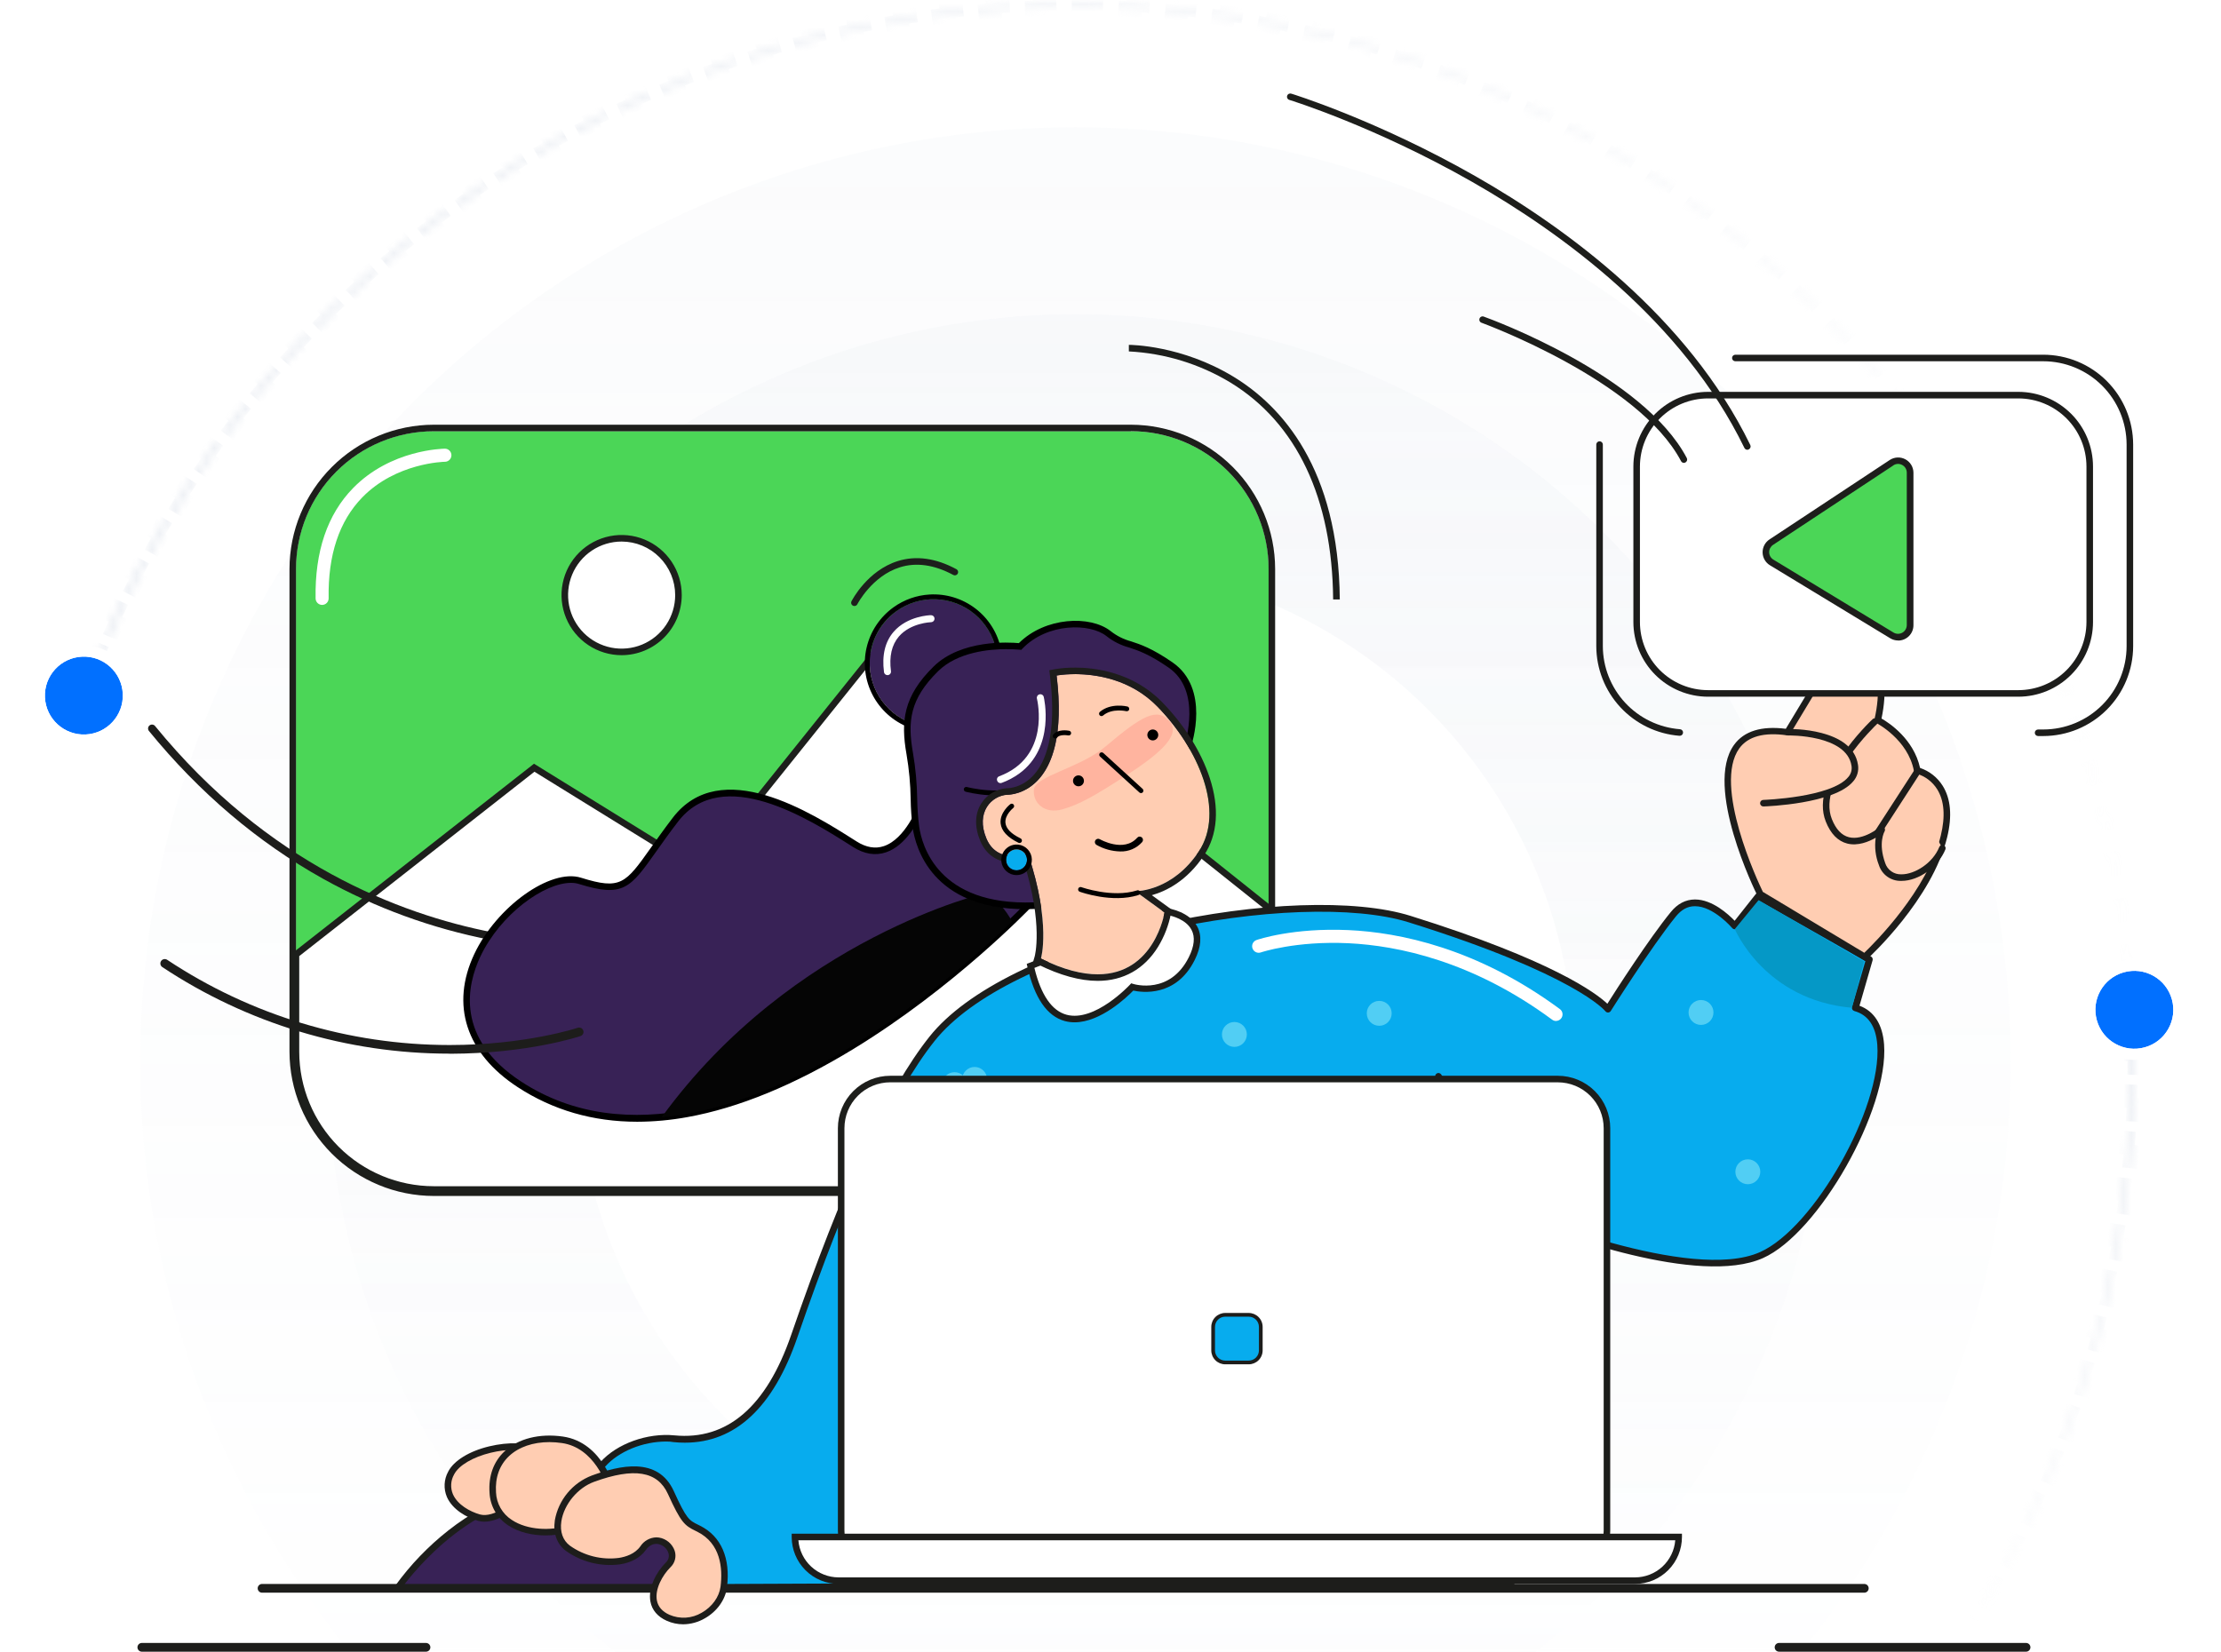 <svg width="285" height="212" viewBox="0 0 285 212" fill="none" xmlns="http://www.w3.org/2000/svg">
<mask id="mask0_10099_58996" style="mask-type:alpha" maskUnits="userSpaceOnUse" x="0" y="0" width="285" height="212">
<rect width="285" height="212" fill="#D9D9D9"/>
</mask>
<g mask="url(#mask0_10099_58996)">
<g opacity="0.5">
<mask id="path-2-inside-1_10099_58996" fill="white">
<path d="M273.871 142.256C275.287 109.771 265.017 77.854 244.923 52.291C224.829 26.727 196.242 9.208 164.342 2.91C132.441 -3.388 99.341 1.952 71.039 17.961C42.738 33.971 21.109 59.59 10.073 90.176L10.663 90.389C21.648 59.944 43.177 34.443 71.348 18.507C99.519 2.571 132.467 -2.744 164.22 3.525C195.973 9.794 224.429 27.232 244.43 52.678C264.432 78.124 274.654 109.894 273.245 142.229L273.871 142.256Z"/>
</mask>
<path d="M273.871 142.256C275.287 109.771 265.017 77.854 244.923 52.291C224.829 26.727 196.242 9.208 164.342 2.91C132.441 -3.388 99.341 1.952 71.039 17.961C42.738 33.971 21.109 59.59 10.073 90.176L10.663 90.389C21.648 59.944 43.177 34.443 71.348 18.507C99.519 2.571 132.467 -2.744 164.22 3.525C195.973 9.794 224.429 27.232 244.43 52.678C264.432 78.124 274.654 109.894 273.245 142.229L273.871 142.256Z" stroke="url(#paint0_linear_10099_58996)" stroke-width="2" stroke-dasharray="3 3" mask="url(#path-2-inside-1_10099_58996)"/>
</g>
<g opacity="0.5">
<mask id="path-3-inside-2_10099_58996" fill="white">
<path d="M10.256 182.994C21.412 213.536 43.141 239.07 71.505 254.969C99.868 270.867 132.99 276.078 164.865 269.655C196.74 263.232 225.259 245.602 245.253 219.96C265.247 194.317 275.391 162.36 273.848 129.881L273.222 129.911C274.758 162.24 264.66 194.05 244.759 219.574C224.857 245.098 196.469 262.647 164.741 269.04C133.013 275.433 100.044 270.247 71.811 254.422C43.578 238.597 21.949 213.18 10.845 182.778L10.256 182.994Z"/>
</mask>
<path d="M10.256 182.994C21.412 213.536 43.141 239.07 71.505 254.969C99.868 270.867 132.99 276.078 164.865 269.655C196.74 263.232 225.259 245.602 245.253 219.96C265.247 194.317 275.391 162.36 273.848 129.881L273.222 129.911C274.758 162.24 264.66 194.05 244.759 219.574C224.857 245.098 196.469 262.647 164.741 269.04C133.013 275.433 100.044 270.247 71.811 254.422C43.578 238.597 21.949 213.18 10.845 182.778L10.256 182.994Z" stroke="url(#paint1_linear_10099_58996)" stroke-width="2" stroke-dasharray="3 3" mask="url(#path-3-inside-2_10099_58996)"/>
</g>
<circle opacity="0.08" cx="138" cy="136.335" r="120" fill="url(#paint2_linear_10099_58996)"/>
<circle opacity="0.1" cx="138" cy="136.335" r="96" fill="url(#paint3_linear_10099_58996)"/>
<circle cx="138" cy="136.335" r="64" fill="white"/>
<g filter="url(#filter0_d_10099_58996)">
<circle cx="10.761" cy="87.848" r="5" transform="rotate(-2.504 10.761 87.848)" fill="#0170FF"/>
<circle cx="10.761" cy="87.848" r="5.715" transform="rotate(-2.504 10.761 87.848)" stroke="white" stroke-width="1.431"/>
</g>
<g filter="url(#filter1_d_10099_58996)">
<circle cx="273.881" cy="128.181" r="5" transform="rotate(-15.735 273.881 128.181)" fill="#0170FF"/>
<circle cx="273.881" cy="128.181" r="5.715" transform="rotate(-15.735 273.881 128.181)" stroke="white" stroke-width="1.431"/>
</g>
</g>
<path d="M239.228 204.427H33.627C33.479 204.427 33.336 204.368 33.231 204.262C33.126 204.157 33.066 204.014 33.066 203.866C33.066 203.717 33.126 203.574 33.231 203.469C33.336 203.364 33.479 203.305 33.627 203.305H239.228C239.377 203.305 239.52 203.364 239.625 203.469C239.73 203.574 239.789 203.717 239.789 203.866C239.789 204.014 239.73 204.157 239.625 204.262C239.52 204.368 239.377 204.427 239.228 204.427Z" fill="#1D1D1B"/>
<path d="M259.985 212H228.29C228.141 212 227.998 211.941 227.893 211.836C227.788 211.73 227.729 211.588 227.729 211.439C227.729 211.29 227.788 211.147 227.893 211.042C227.998 210.937 228.141 210.878 228.29 210.878H259.985C260.134 210.878 260.277 210.937 260.382 211.042C260.487 211.147 260.546 211.29 260.546 211.439C260.546 211.588 260.487 211.73 260.382 211.836C260.277 211.941 260.134 212 259.985 212Z" fill="#1D1D1B"/>
<path d="M54.664 212H18.2C18.051 212 17.908 211.941 17.803 211.836C17.698 211.73 17.639 211.588 17.639 211.439C17.639 211.29 17.698 211.147 17.803 211.042C17.908 210.937 18.051 210.878 18.2 210.878H54.664C54.812 210.878 54.955 210.937 55.06 211.042C55.166 211.147 55.225 211.29 55.225 211.439C55.225 211.588 55.166 211.73 55.06 211.836C54.955 211.941 54.812 212 54.664 212Z" fill="#1D1D1B"/>
<path d="M145.113 55.344H55.659C45.893 55.344 37.977 63.261 37.977 73.026V134.993C37.977 144.759 45.893 152.675 55.659 152.675H145.113C154.879 152.675 162.796 144.759 162.796 134.993V73.026C162.796 63.261 154.879 55.344 145.113 55.344Z" fill="#4BD657"/>
<path d="M145.114 55.344C149.8 55.344 154.295 57.206 157.609 60.52C160.923 63.834 162.785 68.329 162.785 73.015V134.982C162.785 139.668 160.923 144.163 157.609 147.477C154.295 150.791 149.8 152.653 145.114 152.653H55.659C50.972 152.653 46.478 150.791 43.164 147.477C39.85 144.163 37.988 139.668 37.988 134.982V73.027C37.988 68.34 39.85 63.845 43.164 60.531C46.478 57.217 50.972 55.356 55.659 55.356H145.114V55.344ZM145.114 54.514H55.659C50.752 54.523 46.048 56.476 42.579 59.946C39.109 63.416 37.155 68.12 37.147 73.027V134.993C37.155 139.9 39.109 144.604 42.579 148.074C46.048 151.543 50.752 153.497 55.659 153.506H145.114C150.021 153.497 154.724 151.543 158.194 148.074C161.664 144.604 163.617 139.9 163.626 134.993V73.027C163.617 68.12 161.664 63.416 158.194 59.946C154.724 56.476 150.021 54.523 145.114 54.514Z" fill="#1D1E1B"/>
<path d="M37.977 134.993V122.522L68.55 98.549L89.868 111.732L115.953 79.195L162.796 116.565V135.002C162.796 139.688 160.934 144.183 157.62 147.497C154.306 150.811 149.811 152.673 145.125 152.673H55.67C53.347 152.676 51.046 152.22 48.899 151.333C46.752 150.446 44.801 149.144 43.157 147.502C41.514 145.86 40.211 143.91 39.322 141.763C38.432 139.617 37.975 137.316 37.977 134.993Z" fill="white"/>
<path d="M145.114 153.096H55.66C50.86 153.091 46.258 151.182 42.865 147.788C39.471 144.395 37.562 139.793 37.557 134.993V122.312L37.717 122.183L68.523 98.027L89.773 111.171L115.89 78.595L116.218 78.858L163.217 116.352V134.991C163.213 139.791 161.304 144.393 157.91 147.787C154.516 151.182 149.914 153.091 145.114 153.096ZM38.398 122.719V134.993C38.403 139.57 40.224 143.957 43.46 147.193C46.696 150.429 51.083 152.25 55.66 152.255H145.114C149.691 152.25 154.078 150.429 157.314 147.193C160.55 143.957 162.371 139.57 162.376 134.993V116.761L116.019 79.778L89.964 112.276L68.579 99.054L38.398 122.719Z" fill="#1D1F1C"/>
<path d="M171.07 76.945C170.958 63.928 166.394 54.298 157.887 49.098C153.939 46.712 149.462 45.341 144.855 45.107V44.265C145.136 44.265 151.641 44.313 158.291 48.358C164.431 52.094 171.777 60.082 171.923 76.94L171.07 76.945Z" fill="#1D1F1C"/>
<path d="M41.338 77.644C41.118 77.644 40.906 77.557 40.748 77.402C40.591 77.247 40.501 77.037 40.497 76.816C40.393 70.791 42.011 66.023 45.304 62.651C50.146 57.692 56.805 57.602 57.085 57.588C57.308 57.588 57.522 57.677 57.68 57.835C57.838 57.993 57.927 58.207 57.927 58.43C57.927 58.653 57.838 58.867 57.68 59.025C57.522 59.183 57.308 59.271 57.085 59.271C56.981 59.271 50.81 59.398 46.488 63.841C43.529 66.878 42.076 71.237 42.171 76.788C42.175 77.011 42.09 77.226 41.936 77.386C41.781 77.547 41.569 77.639 41.347 77.644H41.338Z" fill="white"/>
<path d="M79.767 83.674C83.795 83.674 87.06 80.409 87.06 76.382C87.06 72.354 83.795 69.089 79.767 69.089C75.74 69.089 72.475 72.354 72.475 76.382C72.475 80.409 75.74 83.674 79.767 83.674Z" fill="white"/>
<path d="M79.768 84.095C78.243 84.095 76.751 83.643 75.483 82.795C74.214 81.948 73.226 80.743 72.642 79.333C72.058 77.924 71.905 76.373 72.203 74.877C72.501 73.38 73.235 72.006 74.314 70.927C75.393 69.848 76.767 69.114 78.263 68.816C79.76 68.519 81.311 68.671 82.72 69.255C84.129 69.839 85.334 70.828 86.182 72.096C87.029 73.365 87.482 74.856 87.482 76.382C87.479 78.426 86.665 80.387 85.219 81.833C83.773 83.278 81.813 84.092 79.768 84.095ZM79.768 69.51C78.409 69.51 77.081 69.912 75.95 70.668C74.82 71.423 73.939 72.496 73.419 73.752C72.899 75.007 72.763 76.389 73.028 77.722C73.293 79.055 73.948 80.28 74.909 81.241C75.87 82.202 77.095 82.856 78.428 83.122C79.761 83.387 81.142 83.251 82.398 82.731C83.654 82.21 84.727 81.33 85.482 80.2C86.237 79.069 86.64 77.741 86.64 76.382C86.638 74.56 85.913 72.813 84.625 71.525C83.337 70.236 81.59 69.512 79.768 69.51Z" fill="#1D1F1C"/>
<path d="M180.884 117.947C166.335 113.401 129.857 120.419 119.594 133.321C113.751 140.665 107.813 154.358 101.923 171.468C99.432 178.702 94.944 185.47 86.496 184.651C81.029 184.121 75.323 187.953 76.117 191.664C77.677 198.957 90.703 203.725 90.703 203.725L193.84 203.299C193.84 203.299 205.778 179.58 194.437 155.747C194.437 155.747 216.849 165.177 226.029 161.076C235.21 156.975 247.243 131.905 238.062 129.347L239.869 123.123L225.6 115.011L222.593 118.82C222.593 118.82 217.959 113.305 214.711 117.316C211.463 121.327 206.322 129.498 206.322 129.498C206.322 129.498 202.776 124.789 180.884 117.947Z" fill="#07ACEE"/>
<path d="M90.706 204.146C90.656 204.146 90.607 204.137 90.56 204.12C90.022 203.921 77.299 199.189 75.708 191.751C75.428 190.404 75.896 188.946 77.046 187.664C79.15 185.305 83.054 183.894 86.538 184.234C93.312 184.893 98.355 180.551 101.527 171.331C108.052 152.384 113.852 139.865 119.269 133.061C124.012 127.094 134.696 121.841 148.541 118.68C161.197 115.782 173.942 115.336 181.013 117.558C199.313 123.277 204.855 127.512 206.258 128.836C207.38 127.055 211.587 120.511 214.392 117.07C215.253 116.007 216.288 115.462 217.477 115.451H217.514C219.727 115.451 221.792 117.353 222.591 118.186L225.292 114.767C225.353 114.687 225.441 114.633 225.54 114.613C225.638 114.593 225.741 114.61 225.828 114.66L240.096 122.775C240.179 122.821 240.243 122.894 240.279 122.982C240.315 123.069 240.319 123.167 240.293 123.257L238.61 129.089C240.486 129.782 241.574 131.487 241.765 134.048C242.385 142.393 233.384 158.285 226.229 161.477C217.991 165.152 199.798 158.344 195.296 156.549C200.726 168.633 200.236 180.57 198.833 188.545C197.274 197.411 194.275 203.439 194.244 203.501C194.209 203.57 194.156 203.628 194.09 203.668C194.024 203.709 193.948 203.731 193.871 203.731L90.734 204.157L90.706 204.146ZM85.481 185.025C82.519 185.025 79.419 186.27 77.674 188.225C76.99 188.991 76.235 190.188 76.533 191.591C77.969 198.309 89.763 202.931 90.782 203.318L193.579 202.895C195.652 198.259 197.132 193.38 197.983 188.374C199.4 180.312 199.865 168.142 194.056 155.94C194.021 155.864 194.009 155.778 194.023 155.695C194.037 155.612 194.076 155.535 194.135 155.474C194.193 155.414 194.269 155.372 194.352 155.355C194.434 155.338 194.52 155.347 194.598 155.379C194.822 155.472 216.947 164.692 225.856 160.709C232.784 157.623 241.496 142.196 240.896 134.11C240.716 131.723 239.726 130.261 237.948 129.768C237.84 129.738 237.748 129.666 237.693 129.568C237.639 129.47 237.626 129.354 237.656 129.246L239.37 123.355L225.704 115.586L222.922 119.112C222.883 119.16 222.834 119.2 222.778 119.227C222.723 119.255 222.661 119.27 222.599 119.271C222.538 119.271 222.478 119.258 222.422 119.232C222.367 119.205 222.318 119.167 222.279 119.12C222.254 119.092 219.878 116.315 217.511 116.315H217.48C216.552 116.315 215.761 116.753 215.054 117.622C211.859 121.569 206.748 129.683 206.695 129.762C206.659 129.82 206.61 129.868 206.551 129.902C206.493 129.936 206.427 129.956 206.359 129.958C206.291 129.962 206.223 129.949 206.161 129.92C206.099 129.891 206.046 129.848 206.005 129.793C205.969 129.748 202.146 125.061 180.761 118.382C173.824 116.214 161.25 116.666 148.729 119.535C135.052 122.668 124.553 127.801 119.925 133.616C114.573 140.348 108.815 152.785 102.324 171.639C99.239 180.629 94.375 185.173 87.881 185.173C87.416 185.173 86.942 185.151 86.46 185.103C86.137 185.039 85.797 185.025 85.481 185.025Z" fill="#1D1D1B"/>
<path d="M76.966 122C72.261 121.995 67.568 121.539 62.95 120.638C55.41 119.174 48.149 116.522 41.438 112.782C33.082 108.121 25.571 101.739 19.114 93.825C19.029 93.722 18.989 93.588 19.003 93.455C19.016 93.321 19.082 93.199 19.186 93.114C19.29 93.029 19.423 92.989 19.556 93.003C19.69 93.016 19.812 93.082 19.897 93.186C34.322 110.879 51.353 117.344 63.099 119.647C75.842 122.144 85.297 120.428 85.391 120.405C85.457 120.391 85.524 120.391 85.591 120.403C85.656 120.416 85.719 120.442 85.775 120.479C85.831 120.517 85.879 120.565 85.916 120.621C85.953 120.677 85.979 120.74 85.991 120.806C86.004 120.872 86.003 120.94 85.989 121.006C85.975 121.072 85.947 121.134 85.909 121.189C85.87 121.245 85.821 121.291 85.764 121.327C85.707 121.363 85.644 121.387 85.578 121.398C85.522 121.404 82.244 122 76.966 122Z" fill="#1D1D1B"/>
<path d="M118.171 103.586C118.171 103.586 115.144 111.819 109.689 108.355C104.233 104.891 92.635 97.379 86.641 105.236C80.646 113.092 81.067 115.129 74.428 113.056C67.789 110.983 50.306 128.483 66.639 139.17C93.384 156.661 131.906 116.251 131.906 116.251L127.926 110.116L118.171 103.586Z" fill="#382256"/>
<path d="M81.769 143.98C76.092 143.98 70.945 142.491 66.409 139.523C59.803 135.203 57.781 128.982 60.864 122.449C63.728 116.377 70.636 111.437 74.552 112.657C79.66 114.251 80.249 113.42 83.528 108.801C84.307 107.701 85.188 106.456 86.313 104.983C92.467 96.919 104.116 104.316 109.714 107.872L109.922 108.004C111.136 108.775 112.315 108.977 113.423 108.602C116.197 107.665 117.767 103.483 117.781 103.44L117.967 102.938L128.238 109.819L132.445 116.304L132.216 116.542C132.12 116.646 122.398 126.777 109.526 134.631C101.953 139.254 94.772 142.204 88.209 143.385C86.084 143.774 83.929 143.973 81.769 143.98ZM73.27 113.317C69.859 113.317 64.235 117.277 61.624 122.808C59.941 126.399 58.359 133.254 66.869 138.819C80.495 147.73 97.339 141.063 109.069 133.922C120.799 126.78 129.826 117.771 131.371 116.2L127.621 110.422L118.365 104.22C117.832 105.438 116.258 108.529 113.689 109.398C112.329 109.858 110.906 109.628 109.465 108.714L109.257 108.582C103.869 105.16 92.66 98.044 86.978 105.496C85.856 106.958 84.983 108.198 84.209 109.289C80.885 113.979 80.002 115.241 74.302 113.465C73.968 113.364 73.62 113.314 73.27 113.317Z" fill="black"/>
<path d="M84.897 143.411C101.664 120.338 126.62 114.579 126.62 114.579C127.972 115.545 129.084 116.81 129.868 118.276C123.627 124.267 104.046 141.621 84.897 143.411Z" fill="#050505"/>
<path d="M119.806 93.324C124.337 93.324 128.01 89.651 128.01 85.119C128.01 80.588 124.337 76.915 119.806 76.915C115.275 76.915 111.602 80.588 111.602 85.119C111.602 89.651 115.275 93.324 119.806 93.324Z" fill="#382256"/>
<path d="M115.006 78.463C116.483 77.397 118.273 76.854 120.094 76.918C121.914 76.982 123.661 77.649 125.06 78.816C126.459 79.983 127.43 81.582 127.82 83.361C128.21 85.14 127.997 86.998 127.214 88.643C126.431 90.288 125.123 91.625 123.496 92.445C121.869 93.264 120.016 93.519 118.229 93.168C116.441 92.818 114.821 91.883 113.624 90.511C112.426 89.138 111.719 87.406 111.615 85.588C111.531 84.21 111.798 82.834 112.391 81.588C112.984 80.342 113.884 79.267 115.006 78.463ZM114.641 77.958C112.916 79.201 111.698 81.025 111.209 83.095C110.72 85.164 110.995 87.341 111.982 89.224C112.969 91.108 114.602 92.572 116.582 93.348C118.562 94.124 120.755 94.159 122.759 93.448C124.763 92.737 126.443 91.327 127.491 89.477C128.539 87.627 128.884 85.46 128.463 83.376C128.042 81.292 126.884 79.429 125.2 78.13C123.516 76.832 121.42 76.184 119.298 76.306C117.62 76.4 116.004 76.974 114.641 77.958Z" fill="black"/>
<path d="M152.407 95.721C152.407 95.721 154.864 88.58 150.2 85.363C145.535 82.146 144.59 83.195 142.248 81.338C139.906 79.481 134.178 79.559 130.888 82.987C130.888 82.987 123.876 82.146 120.098 85.848C116.319 89.551 116 92.558 116.732 96.748C117.464 100.939 117.102 103.199 117.522 106.164C117.943 109.129 120.392 116.719 132.669 116.262C144.946 115.805 152.407 95.721 152.407 95.721Z" fill="#382256"/>
<path d="M131.624 116.697C119.562 116.697 117.47 108.728 117.114 106.223C116.961 105.021 116.876 103.811 116.859 102.599C116.83 100.662 116.652 98.73 116.326 96.821C115.577 92.577 115.908 89.374 119.804 85.548C123.349 82.064 129.5 82.434 130.743 82.547C134.126 79.181 139.907 78.939 142.524 81.007C143.299 81.618 144.19 82.066 145.143 82.322C146.333 82.712 147.814 83.195 150.453 85.015C155.325 88.381 152.924 95.553 152.817 95.859C151.41 99.427 149.636 102.84 147.522 106.041C143.006 112.798 137.887 116.472 132.723 116.666C132.336 116.688 131.974 116.697 131.624 116.697ZM129.178 83.318C126.934 83.318 122.881 83.694 120.393 86.137C116.746 89.722 116.438 92.588 117.156 96.664C117.489 98.61 117.67 100.58 117.697 102.554C117.715 103.736 117.798 104.916 117.947 106.088C118.286 108.489 120.359 116.282 132.673 115.819C144.476 115.373 151.855 95.974 152.01 95.564C152.08 95.359 154.254 88.656 149.959 85.691C147.435 83.941 146.004 83.478 144.868 83.105C143.819 82.82 142.839 82.325 141.988 81.649C139.87 79.966 134.414 79.916 131.192 83.259L131.049 83.411L130.838 83.388C130.286 83.339 129.732 83.32 129.178 83.329V83.318Z" fill="black"/>
<path d="M132.126 101.062L132.104 101.079C128.951 102.95 124.095 101.668 123.891 101.612C123.815 101.587 123.751 101.534 123.713 101.464C123.675 101.393 123.666 101.311 123.687 101.234C123.707 101.157 123.757 101.091 123.825 101.05C123.894 101.008 123.975 100.994 124.053 101.011C124.101 101.025 128.861 102.279 131.787 100.543C131.855 100.507 131.935 100.497 132.01 100.517C132.085 100.536 132.15 100.583 132.193 100.648C132.235 100.713 132.252 100.791 132.24 100.868C132.227 100.944 132.187 101.014 132.126 101.062Z" fill="black"/>
<path d="M149.866 117.025C149.866 117.025 155.523 117.867 152.92 123.053C150.317 128.239 145.285 126.683 145.285 126.683C145.285 126.683 135.305 137.529 132.242 123.968L149.866 117.025Z" fill="white"/>
<path d="M137.889 131.218C137.473 131.22 137.058 131.167 136.655 131.061C134.366 130.449 132.742 128.096 131.833 124.068L131.752 123.718L149.816 116.602H149.928C150.037 116.618 152.637 117.022 153.644 118.949C154.253 120.119 154.135 121.561 153.296 123.235C150.912 128.004 146.531 127.387 145.423 127.145C144.618 127.973 141.244 131.218 137.889 131.218ZM132.736 124.234C133.578 127.718 134.98 129.74 136.871 130.248C140.495 131.215 144.932 126.455 144.977 126.408L145.157 126.211L145.412 126.29C145.603 126.349 150.138 127.678 152.545 122.873C153.254 121.454 153.386 120.268 152.898 119.353C152.189 117.993 150.374 117.558 149.911 117.468L132.736 124.234Z" fill="#1D1D1B"/>
<path d="M130.678 99.197C130.002 99.679 129.265 100.069 128.485 100.355C128.408 100.38 128.326 100.374 128.253 100.339C128.181 100.304 128.125 100.242 128.098 100.167C128.07 100.092 128.072 100.008 128.104 99.935C128.136 99.861 128.195 99.803 128.269 99.772C135.001 97.247 133.273 89.954 133.197 89.632C133.178 89.552 133.191 89.467 133.233 89.396C133.276 89.325 133.345 89.274 133.426 89.255C133.506 89.235 133.591 89.248 133.662 89.291C133.733 89.334 133.783 89.403 133.803 89.483C133.828 89.556 135.315 95.853 130.678 99.197Z" fill="white"/>
<path d="M128.386 100.515C128.294 100.515 128.204 100.487 128.128 100.434C128.052 100.382 127.995 100.307 127.963 100.221C127.94 100.166 127.928 100.107 127.928 100.048C127.928 99.989 127.94 99.93 127.963 99.876C128.012 99.767 128.103 99.682 128.215 99.64C134.818 97.166 133.132 89.971 133.059 89.666C133.044 89.609 133.041 89.549 133.049 89.491C133.058 89.433 133.079 89.376 133.109 89.326C133.172 89.224 133.272 89.151 133.388 89.122C133.504 89.093 133.626 89.111 133.729 89.172C133.781 89.202 133.826 89.243 133.861 89.291C133.896 89.339 133.921 89.394 133.934 89.453C133.951 89.517 135.477 95.904 130.759 99.312C130.073 99.802 129.324 100.197 128.532 100.487C128.485 100.504 128.436 100.514 128.386 100.515ZM133.508 89.388H133.466C133.422 89.4 133.385 89.428 133.362 89.466C133.35 89.485 133.342 89.506 133.338 89.528C133.335 89.549 133.336 89.572 133.342 89.593C133.418 89.91 135.16 97.337 128.324 99.898C128.282 99.913 128.248 99.945 128.229 99.985C128.212 100.027 128.212 100.075 128.229 100.117C128.245 100.159 128.278 100.194 128.319 100.213C128.361 100.231 128.408 100.233 128.45 100.218C129.218 99.935 129.944 99.551 130.61 99.076C135.171 95.783 133.696 89.573 133.679 89.511C133.674 89.49 133.664 89.469 133.65 89.451C133.637 89.433 133.62 89.419 133.6 89.408C133.572 89.392 133.54 89.385 133.508 89.388Z" fill="white"/>
<path d="M114.073 86.457C114.031 86.487 113.982 86.507 113.93 86.513C113.849 86.524 113.767 86.501 113.702 86.452C113.636 86.402 113.594 86.328 113.582 86.247C113.302 84.14 113.706 82.441 114.778 81.198C116.511 79.181 119.349 79.103 119.47 79.103C119.511 79.102 119.551 79.109 119.589 79.123C119.628 79.138 119.662 79.16 119.692 79.188C119.721 79.216 119.745 79.25 119.761 79.287C119.778 79.325 119.786 79.365 119.787 79.406C119.788 79.447 119.781 79.487 119.766 79.525C119.751 79.563 119.728 79.598 119.7 79.627C119.671 79.657 119.638 79.68 119.6 79.697C119.563 79.713 119.522 79.722 119.481 79.722C119.456 79.722 116.794 79.801 115.246 81.607C114.298 82.713 113.944 84.247 114.2 86.168C114.206 86.223 114.198 86.279 114.175 86.33C114.153 86.38 114.118 86.424 114.073 86.457Z" fill="white"/>
<path d="M113.89 86.656C113.788 86.659 113.689 86.626 113.609 86.564C113.514 86.49 113.451 86.383 113.435 86.263C113.155 84.118 113.564 82.382 114.664 81.103C116.434 79.044 119.337 78.96 119.46 78.96C119.578 78.961 119.692 79.004 119.78 79.083C119.844 79.145 119.889 79.224 119.908 79.311C119.927 79.398 119.92 79.489 119.888 79.572C119.855 79.656 119.799 79.727 119.726 79.778C119.653 79.829 119.566 79.858 119.477 79.86C119.452 79.86 116.849 79.944 115.345 81.697C114.422 82.771 114.083 84.266 114.33 86.146C114.341 86.227 114.33 86.309 114.298 86.384C114.266 86.459 114.214 86.524 114.148 86.572C114.086 86.614 114.016 86.642 113.943 86.653L113.89 86.656ZM119.477 79.24C119.359 79.24 116.579 79.321 114.888 81.288C113.845 82.502 113.452 84.163 113.724 86.227C113.727 86.249 113.734 86.271 113.746 86.29C113.757 86.309 113.773 86.326 113.791 86.339C113.809 86.353 113.829 86.364 113.851 86.37C113.872 86.377 113.895 86.378 113.917 86.376C113.945 86.37 113.971 86.359 113.993 86.342C114.019 86.325 114.039 86.3 114.051 86.272C114.064 86.244 114.068 86.213 114.063 86.182C113.805 84.219 114.167 82.651 115.143 81.512C116.736 79.658 119.454 79.582 119.482 79.579C119.514 79.577 119.545 79.567 119.57 79.548C119.596 79.53 119.616 79.505 119.628 79.475C119.64 79.446 119.643 79.414 119.638 79.383C119.633 79.352 119.619 79.322 119.597 79.299C119.583 79.281 119.564 79.267 119.544 79.257C119.523 79.246 119.5 79.241 119.477 79.24Z" fill="white"/>
<path d="M145.681 114.388L149.431 117.115C149.431 117.115 147.417 129.88 133.575 123.03C133.575 123.03 134.927 118.604 131.917 109.567C131.917 109.567 128.016 111.036 126.588 107.634C125.16 104.232 127.267 102.117 129.253 102.002C129.253 102.002 137.485 102.282 135.592 86.698C135.592 86.698 143.23 85.262 148.522 90.684C153.815 96.106 157.263 104.128 153.827 109.306C150.391 114.484 145.681 114.388 145.681 114.388Z" fill="#FFCDB2"/>
<path d="M137.912 86.527C140.588 86.527 145.051 87.141 148.512 90.687C153.802 96.112 157.252 104.131 153.816 109.309C150.492 114.31 145.996 114.394 145.682 114.394L149.432 117.12C149.432 117.12 148.181 125.056 140.866 125.056C138.902 125.056 136.504 124.495 133.573 123.036C133.573 123.036 134.925 118.61 131.915 109.572C131.31 109.779 130.675 109.886 130.036 109.889C128.83 109.889 127.346 109.466 126.575 107.645C125.133 104.243 127.253 102.128 129.239 102.013H129.265C129.783 102.013 137.399 101.761 135.579 86.709C136.349 86.586 137.129 86.527 137.909 86.535L137.912 86.527ZM137.909 85.694C137.077 85.685 136.246 85.748 135.424 85.882L134.65 86.028L134.743 86.81C135.654 94.297 134.134 97.8 132.698 99.418C131.189 101.124 129.458 101.172 129.265 101.172H129.189C128.527 101.217 127.884 101.419 127.315 101.76C126.746 102.101 126.265 102.572 125.913 103.135C125.071 104.465 125.043 106.181 125.801 107.965C126.558 109.749 128.058 110.728 130.036 110.728C130.481 110.725 130.924 110.679 131.36 110.59C133.912 118.694 132.779 122.755 132.762 122.795L132.563 123.473L133.194 123.79C136.022 125.193 138.599 125.897 140.857 125.897C144.153 125.897 146.832 124.388 148.599 121.533C149.404 120.217 149.966 118.767 150.257 117.252L150.335 116.742L149.92 116.439L147.802 114.902C149.637 114.386 152.313 113.078 154.506 109.771C156.254 107.143 156.5 103.704 155.227 99.828C154.125 96.462 151.951 93.015 149.104 90.1C145.357 86.261 140.479 85.686 137.904 85.686L137.909 85.694Z" fill="#1D1D1B"/>
<path d="M146.142 114.848C146.114 114.867 146.084 114.882 146.052 114.893C142.714 115.939 138.717 114.517 138.549 114.456C138.471 114.427 138.408 114.369 138.373 114.294C138.338 114.219 138.334 114.134 138.363 114.056C138.391 113.978 138.449 113.915 138.524 113.88C138.599 113.845 138.684 113.841 138.762 113.869C138.801 113.886 142.731 115.272 145.867 114.299C145.941 114.261 146.028 114.255 146.107 114.282C146.185 114.308 146.251 114.364 146.288 114.439C146.325 114.513 146.331 114.599 146.305 114.678C146.279 114.757 146.222 114.822 146.148 114.86L146.142 114.848Z" fill="black"/>
<path d="M131.007 108.142C130.962 108.175 130.908 108.195 130.851 108.2C130.795 108.205 130.738 108.195 130.688 108.17C129.271 107.477 128.502 106.641 128.401 105.685C128.258 104.31 129.577 103.264 129.633 103.222C129.665 103.196 129.702 103.177 129.741 103.165C129.781 103.154 129.822 103.151 129.863 103.156C129.904 103.161 129.943 103.174 129.979 103.194C130.015 103.215 130.046 103.242 130.07 103.275C130.096 103.307 130.114 103.344 130.125 103.384C130.135 103.423 130.138 103.464 130.133 103.504C130.128 103.545 130.115 103.584 130.094 103.619C130.074 103.654 130.047 103.685 130.014 103.71C129.997 103.727 128.912 104.596 129.021 105.623C129.097 106.35 129.751 107.026 130.962 107.612C131.036 107.648 131.093 107.712 131.12 107.79C131.146 107.868 131.141 107.953 131.106 108.027C131.083 108.073 131.049 108.112 131.007 108.142Z" fill="black"/>
<path d="M141.813 95.853C138.582 98.579 132.815 99.609 132.666 101.359C132.517 103.109 134.094 104.515 136.312 103.884C138.531 103.253 140.447 102.153 144.29 99.676C148.132 97.2 151.711 94.518 150.107 92.619C148.502 90.72 146.562 91.845 141.813 95.853Z" fill="#FFB49F"/>
<path d="M144.772 91.231C144.735 91.257 144.694 91.275 144.65 91.283C144.606 91.292 144.56 91.291 144.517 91.281C144.497 91.281 142.705 90.855 141.544 91.842C141.48 91.895 141.399 91.921 141.316 91.914C141.234 91.907 141.158 91.868 141.104 91.804C141.051 91.741 141.025 91.659 141.032 91.577C141.04 91.495 141.079 91.418 141.142 91.365C142.545 90.184 144.576 90.661 144.663 90.681C144.721 90.695 144.774 90.726 144.816 90.769C144.858 90.813 144.886 90.867 144.897 90.926C144.909 90.985 144.903 91.047 144.881 91.103C144.859 91.159 144.821 91.207 144.772 91.242V91.231Z" fill="black"/>
<path d="M146.597 101.738C146.539 101.779 146.468 101.8 146.397 101.796C146.326 101.792 146.258 101.763 146.205 101.715L141.156 97.104C141.125 97.077 141.101 97.043 141.083 97.007C141.065 96.969 141.055 96.929 141.053 96.888C141.051 96.848 141.057 96.807 141.071 96.768C141.085 96.73 141.106 96.694 141.133 96.664C141.19 96.604 141.267 96.568 141.35 96.565C141.432 96.561 141.512 96.59 141.574 96.644L146.622 101.255C146.683 101.311 146.719 101.389 146.723 101.472C146.726 101.554 146.697 101.634 146.642 101.696L146.597 101.738Z" fill="black"/>
<path d="M130.447 111.704C131.189 111.704 131.791 111.102 131.791 110.36C131.791 109.618 131.189 109.017 130.447 109.017C129.705 109.017 129.104 109.618 129.104 110.36C129.104 111.102 129.705 111.704 130.447 111.704Z" fill="#07ACEE"/>
<path d="M129.662 109.272C129.905 109.099 130.199 109.011 130.497 109.023C130.794 109.035 131.08 109.146 131.308 109.337C131.536 109.529 131.694 109.792 131.757 110.083C131.819 110.375 131.783 110.679 131.654 110.948C131.525 111.216 131.31 111.434 131.043 111.568C130.776 111.701 130.473 111.741 130.18 111.683C129.888 111.625 129.623 111.471 129.428 111.246C129.233 111.02 129.118 110.736 129.101 110.439C129.089 110.213 129.134 109.987 129.232 109.783C129.33 109.58 129.478 109.404 129.662 109.272ZM129.298 108.767C128.914 109.043 128.644 109.449 128.535 109.909C128.426 110.368 128.487 110.852 128.706 111.271C128.926 111.689 129.288 112.015 129.728 112.188C130.168 112.36 130.656 112.369 131.101 112.211C131.547 112.053 131.92 111.74 132.153 111.329C132.387 110.918 132.464 110.437 132.371 109.973C132.278 109.51 132.021 109.096 131.647 108.807C131.273 108.518 130.808 108.373 130.336 108.4C129.962 108.421 129.602 108.548 129.298 108.767Z" fill="black"/>
<path d="M137.319 94.341C137.285 94.366 137.247 94.383 137.206 94.393C137.165 94.402 137.122 94.403 137.081 94.395C136.801 94.341 135.914 94.277 135.645 94.675C135.595 94.736 135.525 94.776 135.447 94.787C135.369 94.798 135.29 94.78 135.226 94.735C135.161 94.69 135.116 94.623 135.099 94.546C135.082 94.47 135.095 94.389 135.134 94.322C135.695 93.536 137.042 93.761 137.193 93.794C137.274 93.809 137.346 93.856 137.393 93.924C137.44 93.992 137.458 94.075 137.443 94.156C137.425 94.231 137.381 94.296 137.319 94.341Z" fill="black"/>
<path d="M57.661 135.24C44.559 135.237 31.748 131.372 20.83 124.13C20.706 124.047 20.619 123.919 20.589 123.773C20.56 123.627 20.589 123.476 20.672 123.351C20.754 123.227 20.882 123.141 21.028 123.111C21.174 123.081 21.326 123.111 21.45 123.193C32.182 130.318 44.776 134.123 57.658 134.132H57.717C67.47 134.132 74.067 131.941 74.135 131.919C74.204 131.895 74.278 131.886 74.352 131.891C74.425 131.896 74.497 131.915 74.563 131.948C74.629 131.98 74.688 132.026 74.737 132.081C74.785 132.137 74.822 132.201 74.846 132.271C74.869 132.341 74.879 132.415 74.874 132.488C74.869 132.562 74.85 132.633 74.817 132.699C74.784 132.765 74.739 132.824 74.684 132.873C74.628 132.921 74.564 132.958 74.494 132.982C74.213 133.075 67.689 135.226 57.762 135.254L57.661 135.24Z" fill="#1D1D1B"/>
<path d="M137.077 163.937C137.96 163.937 138.676 163.222 138.676 162.339C138.676 161.456 137.96 160.74 137.077 160.74C136.194 160.74 135.479 161.456 135.479 162.339C135.479 163.222 136.194 163.937 137.077 163.937Z" fill="#51CEF4"/>
<path d="M176.984 131.664C177.867 131.664 178.582 130.948 178.582 130.065C178.582 129.182 177.867 128.466 176.984 128.466C176.101 128.466 175.385 129.182 175.385 130.065C175.385 130.948 176.101 131.664 176.984 131.664Z" fill="#51CEF4"/>
<path d="M178.054 165.92C178.937 165.92 179.653 165.204 179.653 164.321C179.653 163.438 178.937 162.723 178.054 162.723C177.171 162.723 176.455 163.438 176.455 164.321C176.455 165.204 177.171 165.92 178.054 165.92Z" fill="#51CEF4"/>
<path d="M161.003 159.94C161.886 159.94 162.602 159.224 162.602 158.341C162.602 157.458 161.886 156.743 161.003 156.743C160.12 156.743 159.404 157.458 159.404 158.341C159.404 159.224 160.12 159.94 161.003 159.94Z" fill="#51CEF4"/>
<path d="M125.064 140.146C125.947 140.146 126.663 139.43 126.663 138.547C126.663 137.664 125.947 136.948 125.064 136.948C124.181 136.948 123.465 137.664 123.465 138.547C123.465 139.43 124.181 140.146 125.064 140.146Z" fill="#51CEF4"/>
<path d="M142.7 146.418C143.583 146.418 144.299 145.702 144.299 144.819C144.299 143.936 143.583 143.22 142.7 143.22C141.817 143.22 141.102 143.936 141.102 144.819C141.102 145.702 141.817 146.418 142.7 146.418Z" fill="#51CEF4"/>
<path d="M158.398 134.373C159.281 134.373 159.997 133.658 159.997 132.775C159.997 131.892 159.281 131.176 158.398 131.176C157.515 131.176 156.799 131.892 156.799 132.775C156.799 133.658 157.515 134.373 158.398 134.373Z" fill="#51CEF4"/>
<path d="M201.591 143.767C202.474 143.767 203.19 143.051 203.19 142.168C203.19 141.285 202.474 140.569 201.591 140.569C200.708 140.569 199.992 141.285 199.992 142.168C199.992 143.051 200.708 143.767 201.591 143.767Z" fill="#51CEF4"/>
<path d="M218.275 131.552C219.158 131.552 219.874 130.836 219.874 129.953C219.874 129.07 219.158 128.354 218.275 128.354C217.392 128.354 216.676 129.07 216.676 129.953C216.676 130.836 217.392 131.552 218.275 131.552Z" fill="#51CEF4"/>
<path d="M224.282 151.999C225.165 151.999 225.881 151.284 225.881 150.401C225.881 149.518 225.165 148.802 224.282 148.802C223.399 148.802 222.684 149.518 222.684 150.401C222.684 151.284 223.399 151.999 224.282 151.999Z" fill="#51CEF4"/>
<path d="M122.489 140.816C123.372 140.816 124.088 140.1 124.088 139.217C124.088 138.334 123.372 137.619 122.489 137.619C121.606 137.619 120.891 138.334 120.891 139.217C120.891 140.1 121.606 140.816 122.489 140.816Z" fill="#51CEF4"/>
<path d="M239.197 123.412L225.655 115.541L222.611 119.252C222.611 119.252 226.423 128.371 237.637 129.35L239.197 123.412Z" fill="#0598C6"/>
<path d="M225.888 114.773C225.888 114.773 214.48 91.84 229.377 93.986L235.966 83.046C235.966 83.046 243.228 82.303 240.962 92.443C240.962 92.443 245.217 94.577 246.011 98.894C246.011 98.894 251.214 100.016 249.441 107.351C247.523 115.286 239.271 122.82 239.271 122.82L225.888 114.773Z" fill="#FFCDB2"/>
<path d="M239.334 123.342L225.564 115.07L225.511 114.958C225.231 114.397 218.628 100.97 222.515 95.604C223.792 93.84 226.027 93.147 229.157 93.542L235.713 82.651L235.92 82.628C236.03 82.628 238.635 82.376 240.369 84.328C241.83 85.975 242.192 88.631 241.437 92.227C242.422 92.788 245.569 94.869 246.383 98.566C247.585 98.972 248.611 99.782 249.286 100.858C250.326 102.518 250.52 104.737 249.863 107.455C247.936 115.424 239.906 122.826 239.567 123.137L239.334 123.342ZM226.212 114.475L239.227 122.293C240.56 121.017 247.361 114.234 249.044 107.25C249.645 104.768 249.49 102.762 248.582 101.309C247.976 100.337 247.032 99.622 245.931 99.304L245.651 99.242L245.597 98.961C244.837 94.891 240.801 92.824 240.761 92.791L240.467 92.645L240.537 92.322C241.314 88.853 241.042 86.345 239.732 84.861C238.546 83.517 236.781 83.414 236.198 83.428L229.581 94.42L229.301 94.381C226.356 93.957 224.297 94.521 223.18 96.064C219.778 100.813 225.587 113.18 226.212 114.475Z" fill="#1D1D1B"/>
<path d="M249.236 108.868C247.862 112.285 242.718 114.279 241.498 110.896C240.485 108.091 241.461 106.498 241.461 106.498C241.461 106.498 236.721 110.481 234.662 105.281C232.603 100.08 240.572 92.614 240.572 92.614" fill="#FFCDB2"/>
<path d="M244.011 113.065H243.938C243.31 113.079 242.694 112.889 242.182 112.524C241.671 112.159 241.292 111.638 241.102 111.039C240.664 109.924 240.522 108.714 240.692 107.528C239.781 108.049 238.392 108.613 237.046 108.274C235.834 107.968 234.903 107.012 234.28 105.435C232.14 100.033 239.96 92.619 240.294 92.308C240.334 92.27 240.381 92.24 240.433 92.221C240.485 92.201 240.54 92.192 240.596 92.194C240.651 92.195 240.705 92.208 240.756 92.231C240.806 92.254 240.851 92.287 240.889 92.328C240.964 92.409 241.005 92.518 241.001 92.629C240.997 92.74 240.95 92.846 240.869 92.922C240.791 92.993 233.13 100.254 235.063 105.127C235.579 106.436 236.317 107.219 237.248 107.457C239.085 107.926 241.175 106.195 241.197 106.176C241.274 106.113 241.371 106.08 241.47 106.082C241.569 106.084 241.665 106.12 241.74 106.185C241.815 106.249 241.865 106.338 241.881 106.436C241.897 106.534 241.879 106.634 241.828 106.72C241.795 106.776 240.987 108.195 241.901 110.753C242.037 111.19 242.312 111.57 242.685 111.835C243.057 112.101 243.506 112.237 243.963 112.223H244.016C245.68 112.223 248.002 110.821 248.852 108.711C248.894 108.608 248.975 108.524 249.078 108.481C249.18 108.437 249.296 108.435 249.4 108.477C249.504 108.519 249.587 108.6 249.631 108.703C249.675 108.806 249.676 108.922 249.634 109.025C248.726 111.269 246.218 113.065 244.011 113.065Z" fill="#1D1D1B"/>
<path d="M240.968 107.281C240.886 107.281 240.805 107.257 240.737 107.211C240.644 107.15 240.579 107.055 240.556 106.946C240.533 106.837 240.554 106.724 240.614 106.63L245.733 98.723C245.763 98.677 245.802 98.637 245.847 98.605C245.893 98.574 245.944 98.552 245.998 98.54C246.052 98.528 246.108 98.528 246.162 98.538C246.217 98.548 246.269 98.568 246.315 98.598C246.362 98.628 246.402 98.667 246.433 98.713C246.464 98.758 246.487 98.809 246.498 98.863C246.51 98.918 246.51 98.973 246.5 99.028C246.49 99.082 246.47 99.134 246.44 99.18L241.321 107.087C241.282 107.146 241.23 107.195 241.169 107.228C241.107 107.262 241.038 107.28 240.968 107.281Z" fill="#1D1D1B"/>
<path d="M229.39 93.983C229.39 93.983 237.33 93.798 237.989 98.249C238.649 102.701 226.273 103.091 226.273 103.091" fill="#FFCDB2"/>
<path d="M226.274 103.511C226.163 103.511 226.056 103.467 225.977 103.388C225.898 103.309 225.854 103.202 225.854 103.09C225.854 102.979 225.898 102.872 225.977 102.793C226.056 102.714 226.163 102.67 226.274 102.67C226.361 102.67 234.97 102.364 237.155 99.755C237.33 99.562 237.46 99.332 237.535 99.082C237.61 98.832 237.629 98.569 237.589 98.311C236.992 94.28 229.491 94.384 229.416 94.403C229.304 94.404 229.197 94.362 229.116 94.285C229.036 94.208 228.988 94.103 228.984 93.991C228.982 93.88 229.025 93.772 229.102 93.692C229.179 93.612 229.285 93.565 229.396 93.562C229.733 93.562 237.715 93.424 238.422 98.187C238.479 98.563 238.453 98.947 238.346 99.311C238.238 99.676 238.052 100.012 237.8 100.297C235.382 103.191 226.67 103.5 226.299 103.511H226.274Z" fill="#1D1D1B"/>
<path d="M195.942 159.66C195.851 159.66 195.762 159.63 195.689 159.575C195.616 159.52 195.563 159.442 195.539 159.354C193.511 152.249 184.319 138.502 184.224 138.365C184.166 138.272 184.147 138.161 184.17 138.054C184.193 137.948 184.256 137.854 184.347 137.794C184.437 137.733 184.548 137.71 184.655 137.729C184.762 137.748 184.858 137.808 184.922 137.897C185.303 138.458 194.282 151.89 196.346 159.124C196.378 159.231 196.366 159.345 196.313 159.443C196.261 159.54 196.172 159.614 196.066 159.646C196.025 159.655 195.984 159.66 195.942 159.66Z" fill="#1D1E1B"/>
<path d="M109.722 146.292C109.722 146.292 109.397 160.557 111.007 170.046L109.722 146.292Z" fill="#07ACEE"/>
<path d="M111.006 170.467C110.907 170.467 110.811 170.431 110.735 170.367C110.659 170.303 110.608 170.214 110.591 170.116C108.992 160.698 109.298 146.423 109.301 146.275C109.303 146.164 109.348 146.06 109.427 145.983C109.506 145.905 109.611 145.862 109.721 145.862C109.777 145.863 109.831 145.875 109.882 145.898C109.932 145.92 109.978 145.952 110.016 145.991C110.055 146.031 110.085 146.078 110.105 146.13C110.125 146.181 110.135 146.236 110.134 146.291C110.134 146.435 109.828 160.63 111.413 169.968C111.422 170.022 111.42 170.078 111.408 170.132C111.396 170.186 111.373 170.237 111.341 170.282C111.309 170.327 111.268 170.365 111.221 170.395C111.174 170.424 111.122 170.444 111.068 170.453L111.006 170.467Z" fill="#1D1D1B"/>
<path d="M199.678 131.047C199.498 131.047 199.323 130.99 199.179 130.884C188.921 123.311 179.309 121.373 173.051 121.067C166.266 120.741 161.831 122.231 161.798 122.245C161.693 122.282 161.582 122.298 161.472 122.292C161.361 122.286 161.253 122.258 161.153 122.21C160.951 122.114 160.796 121.941 160.722 121.73C160.647 121.519 160.66 121.287 160.756 121.086C160.853 120.884 161.026 120.729 161.237 120.655C161.427 120.587 165.943 119.059 173.034 119.381C179.541 119.678 189.535 121.678 200.166 129.521C200.308 129.626 200.413 129.774 200.467 129.942C200.52 130.111 200.519 130.292 200.464 130.46C200.409 130.628 200.302 130.774 200.159 130.878C200.016 130.982 199.844 131.038 199.667 131.038L199.678 131.047Z" fill="white"/>
<path d="M143.748 109.286C142.679 109.262 141.632 108.973 140.702 108.444C140.605 108.388 140.535 108.296 140.506 108.188C140.478 108.08 140.493 107.965 140.549 107.868C140.605 107.771 140.698 107.701 140.806 107.672C140.914 107.644 141.029 107.659 141.126 107.715C141.156 107.735 144.211 109.474 145.928 107.522C145.964 107.48 146.009 107.446 146.059 107.422C146.109 107.397 146.163 107.383 146.219 107.38C146.274 107.376 146.33 107.384 146.382 107.402C146.435 107.42 146.483 107.448 146.525 107.485C146.567 107.522 146.601 107.567 146.625 107.617C146.649 107.667 146.664 107.721 146.667 107.776C146.67 107.832 146.663 107.887 146.645 107.94C146.627 107.993 146.598 108.041 146.562 108.083C146.21 108.478 145.776 108.791 145.289 108.999C144.803 109.207 144.277 109.305 143.748 109.286Z" fill="black"/>
<path d="M138.391 100.924C138.778 100.924 139.092 100.61 139.092 100.223C139.092 99.836 138.778 99.522 138.391 99.522C138.003 99.522 137.689 99.836 137.689 100.223C137.689 100.61 138.003 100.924 138.391 100.924Z" fill="black"/>
<path d="M147.928 95.034C148.315 95.034 148.629 94.72 148.629 94.333C148.629 93.946 148.315 93.632 147.928 93.632C147.541 93.632 147.227 93.946 147.227 94.333C147.227 94.72 147.541 95.034 147.928 95.034Z" fill="black"/>
<path d="M109.64 77.784C109.568 77.784 109.498 77.766 109.435 77.731C109.372 77.696 109.319 77.645 109.281 77.584C109.243 77.522 109.222 77.452 109.219 77.38C109.216 77.308 109.232 77.237 109.265 77.173C109.346 77.013 111.306 73.232 115.219 72.011C117.567 71.279 120.097 71.636 122.742 73.066C122.836 73.121 122.904 73.211 122.934 73.315C122.963 73.42 122.95 73.532 122.899 73.628C122.847 73.724 122.761 73.796 122.658 73.829C122.554 73.862 122.442 73.854 122.344 73.807C119.904 72.488 117.576 72.152 115.469 72.817C111.893 73.939 110.033 77.518 110.016 77.554C109.981 77.623 109.927 77.681 109.861 77.722C109.794 77.762 109.718 77.784 109.64 77.784Z" fill="#1D1F1C"/>
<path d="M89.304 200.87C89.304 200.87 88.232 194.8 74.665 191.942C61.097 189.084 51.103 203.722 51.103 203.722H89.307L89.304 200.87Z" fill="#382256"/>
<path d="M89.725 204.146H50.305L50.753 203.487C52.677 200.833 54.96 198.459 57.536 196.433C63.126 192.032 69.081 190.338 74.752 191.532C88.441 194.413 89.672 200.536 89.72 200.789V200.862L89.725 204.146ZM51.934 203.305H88.884V200.915C88.771 200.46 87.153 195.002 74.579 192.354C63.078 189.936 54.08 200.514 51.934 203.305Z" fill="#1D1E1B"/>
<path d="M68.951 186.231C66.096 184.803 59.313 186.231 57.883 189.086C56.452 191.942 58.954 194.085 61.453 194.8C63.953 195.515 67.425 191.976 67.425 191.976L68.951 186.231Z" fill="#FFCDB2"/>
<path d="M62.155 195.313C61.879 195.315 61.605 195.278 61.339 195.204C59.877 194.786 58.06 193.762 57.348 192.144C57.127 191.626 57.028 191.065 57.055 190.503C57.083 189.941 57.237 189.392 57.507 188.898C58.217 187.496 60.189 186.265 62.786 185.642C65.257 185.05 67.695 185.131 69.142 185.855L69.448 186.007L67.804 192.191L67.726 192.27C67.591 192.407 64.708 195.313 62.155 195.313ZM65.981 186.091C64.971 186.098 63.964 186.222 62.983 186.461C60.66 187.022 58.851 188.096 58.262 189.266C58.047 189.648 57.922 190.074 57.898 190.512C57.873 190.949 57.949 191.386 58.119 191.79C58.714 193.142 60.293 194.015 61.572 194.382C63.375 194.898 66.06 192.722 67.05 191.745L68.452 186.455C67.656 186.19 66.82 186.067 65.981 186.091Z" fill="#1D1D1B"/>
<path d="M78.591 191.586C78.591 191.586 77.163 185.516 72.165 184.803C67.166 184.091 62.883 186.587 63.239 191.586C63.596 196.584 69.666 197.299 72.88 196.228C76.094 195.156 78.591 191.586 78.591 191.586Z" fill="#FFCDB2"/>
<path d="M70.016 197.075C68.347 197.075 66.572 196.693 65.206 195.782C64.507 195.325 63.926 194.71 63.511 193.986C63.096 193.262 62.859 192.45 62.819 191.616C62.664 189.445 63.335 187.594 64.76 186.267C66.504 184.643 69.225 183.959 72.224 184.385C77.446 185.131 78.941 191.229 79 191.49L79.045 191.672L78.936 191.827C78.832 191.978 76.319 195.524 73.012 196.626C72.043 196.932 71.032 197.083 70.016 197.075ZM70.498 185.1C68.409 185.1 66.572 185.723 65.332 186.884C64.092 188.046 63.523 189.647 63.649 191.557C63.679 192.263 63.877 192.951 64.228 193.564C64.579 194.177 65.072 194.697 65.666 195.08C67.699 196.441 70.765 196.483 72.737 195.829C75.404 194.94 77.606 192.183 78.125 191.501C77.845 190.508 76.274 185.816 72.097 185.218C71.568 185.141 71.034 185.102 70.498 185.1Z" fill="#1D1D1B"/>
<path d="M89.661 196.227C92.69 197.742 93.232 200.869 92.876 203.725C92.519 206.58 88.948 209.079 85.734 207.652C82.52 206.224 83.95 202.653 85.734 200.869C87.518 199.085 84.306 196.227 82.52 198.726C80.733 201.226 75.737 200.869 72.882 198.726C70.027 196.583 72.167 191.229 76.094 189.801C80.021 188.373 84.306 187.658 86.09 191.585C87.874 195.512 88.233 195.512 89.661 196.227Z" fill="#FFCDB2"/>
<path d="M87.681 208.485C86.952 208.485 86.23 208.332 85.564 208.036C84.391 207.514 83.665 206.664 83.463 205.57C83.134 203.809 84.217 201.789 85.426 200.572C85.601 200.417 85.726 200.213 85.786 199.987C85.846 199.761 85.838 199.523 85.763 199.301C85.66 199.013 85.482 198.756 85.247 198.559C85.013 198.362 84.73 198.231 84.428 198.179C84.01 198.118 83.401 198.202 82.854 198.968C82.161 199.935 81.017 200.566 79.541 200.794C77.098 201.108 74.626 200.489 72.619 199.06C71.457 198.188 70.953 196.799 71.197 195.133C71.425 193.848 71.982 192.644 72.813 191.637C73.644 190.631 74.721 189.856 75.94 189.389C79.48 188.101 84.425 186.906 86.464 191.394C88.088 194.971 88.427 195.144 89.611 195.722L89.838 195.835C92.531 197.178 93.765 199.994 93.282 203.761C93.086 205.324 91.998 206.847 90.444 207.719C89.605 208.209 88.653 208.472 87.681 208.485ZM84.223 197.324C84.337 197.324 84.452 197.333 84.565 197.352C85.02 197.426 85.447 197.621 85.801 197.917C86.154 198.213 86.421 198.6 86.573 199.035C86.696 199.404 86.71 199.801 86.614 200.179C86.518 200.556 86.316 200.898 86.032 201.164C85.002 202.193 84.018 203.969 84.29 205.416C84.442 206.232 84.986 206.855 85.906 207.265C86.567 207.55 87.286 207.675 88.005 207.629C88.723 207.583 89.421 207.368 90.04 207.001C91.37 206.252 92.284 204.976 92.458 203.669C92.758 201.276 92.483 198.104 89.473 196.6L89.252 196.491C87.849 195.804 87.384 195.442 85.709 191.756C84.377 188.825 81.367 188.329 76.24 190.194C74.128 190.96 72.364 193.097 72.032 195.274C71.833 196.603 72.223 197.711 73.126 198.387C74.949 199.686 77.195 200.249 79.415 199.963C80.285 199.829 81.468 199.461 82.169 198.48C82.392 198.134 82.695 197.849 83.053 197.648C83.411 197.446 83.812 197.335 84.223 197.324Z" fill="#1D1D1B"/>
<path d="M168.837 185.673C169.72 185.673 170.436 184.957 170.436 184.074C170.436 183.191 169.72 182.475 168.837 182.475C167.954 182.475 167.238 183.191 167.238 184.074C167.238 184.957 167.954 185.673 168.837 185.673Z" fill="#51CEF4"/>
<path d="M127.806 184.102C128.689 184.102 129.405 183.386 129.405 182.503C129.405 181.62 128.689 180.904 127.806 180.904C126.923 180.904 126.207 181.62 126.207 182.503C126.207 183.386 126.923 184.102 127.806 184.102Z" fill="#51CEF4"/>
<path d="M149.554 182.113C150.437 182.113 151.153 181.397 151.153 180.514C151.153 179.631 150.437 178.916 149.554 178.916C148.671 178.916 147.955 179.631 147.955 180.514C147.955 181.397 148.671 182.113 149.554 182.113Z" fill="#51CEF4"/>
<path d="M114.25 202.76H199.895C203.382 202.76 206.209 199.933 206.209 196.446V144.808C206.209 141.321 203.382 138.494 199.895 138.494H114.25C110.763 138.494 107.936 141.321 107.936 144.808V196.446C107.936 199.933 110.763 202.76 114.25 202.76Z" fill="white"/>
<path d="M199.895 203.184H114.249C112.464 203.184 110.752 202.474 109.489 201.212C108.227 199.95 107.518 198.237 107.518 196.452V144.81C107.518 143.025 108.227 141.313 109.489 140.05C110.752 138.788 112.464 138.079 114.249 138.079H199.895C201.68 138.079 203.393 138.788 204.655 140.05C205.918 141.313 206.627 143.025 206.627 144.81V196.446C206.627 197.331 206.454 198.207 206.116 199.024C205.778 199.842 205.282 200.584 204.657 201.21C204.032 201.836 203.29 202.332 202.473 202.671C201.655 203.009 200.779 203.184 199.895 203.184ZM114.249 138.917C112.687 138.917 111.189 139.538 110.084 140.643C108.98 141.747 108.359 143.245 108.359 144.808V196.444C108.359 198.006 108.98 199.504 110.084 200.609C111.189 201.713 112.687 202.334 114.249 202.334H199.895C201.457 202.334 202.955 201.713 204.06 200.609C205.165 199.504 205.785 198.006 205.785 196.444V144.81C205.785 143.248 205.165 141.75 204.06 140.645C202.955 139.541 201.457 138.92 199.895 138.92L114.249 138.917Z" fill="#1D1E1B"/>
<path d="M209.811 202.881H107.613C106.125 202.881 104.699 202.29 103.647 201.238C102.594 200.186 102.003 198.759 102.003 197.271H215.412C215.412 198.759 214.821 200.186 213.769 201.238C212.717 202.29 211.29 202.881 209.802 202.881H209.811Z" fill="white"/>
<path d="M209.81 203.304H107.612C106.015 203.303 104.485 202.668 103.356 201.539C102.226 200.41 101.591 198.879 101.59 197.282V196.853H215.829V197.274C215.83 198.871 215.196 200.404 214.067 201.535C212.939 202.666 211.407 203.302 209.81 203.304ZM102.448 197.695C102.554 198.992 103.143 200.203 104.1 201.086C105.056 201.969 106.31 202.461 107.612 202.463H209.81C211.111 202.461 212.365 201.969 213.321 201.086C214.277 200.203 214.866 198.992 214.97 197.695H102.448Z" fill="#1D1D1B"/>
<path d="M111.465 191.664C111.241 191.664 111.027 191.575 110.87 191.418C110.712 191.26 110.623 191.046 110.623 190.823V148.749C110.623 148.526 110.712 148.311 110.87 148.154C111.027 147.996 111.241 147.907 111.465 147.907C111.688 147.907 111.902 147.996 112.059 148.154C112.217 148.311 112.306 148.526 112.306 148.749V190.823C112.306 191.046 112.217 191.26 112.059 191.418C111.902 191.575 111.688 191.664 111.465 191.664Z" fill="white"/>
<path d="M160.236 168.762H157.218C156.363 168.762 155.67 169.455 155.67 170.31V173.328C155.67 174.183 156.363 174.876 157.218 174.876H160.236C161.092 174.876 161.785 174.183 161.785 173.328V170.31C161.785 169.455 161.092 168.762 160.236 168.762Z" fill="#07ACEE"/>
<path d="M160.236 175.115H157.218C156.745 175.114 156.291 174.926 155.956 174.591C155.621 174.256 155.432 173.802 155.432 173.328V170.31C155.432 169.837 155.621 169.382 155.956 169.048C156.291 168.713 156.745 168.524 157.218 168.523H160.236C160.71 168.524 161.164 168.713 161.499 169.048C161.834 169.382 162.022 169.837 162.023 170.31V173.328C162.022 173.802 161.834 174.256 161.499 174.591C161.164 174.926 160.71 175.114 160.236 175.115ZM157.218 169C156.871 169.001 156.538 169.139 156.293 169.385C156.047 169.63 155.909 169.963 155.909 170.31V173.328C155.909 173.675 156.047 174.008 156.293 174.254C156.538 174.499 156.871 174.637 157.218 174.638H160.236C160.584 174.637 160.917 174.499 161.162 174.254C161.408 174.008 161.546 173.675 161.546 173.328V170.31C161.546 169.963 161.408 169.63 161.162 169.385C160.917 169.139 160.584 169.001 160.236 169H157.218Z" fill="#1D1D1B"/>
<path d="M258.992 50.717H219.179C214.118 50.717 210.016 54.819 210.016 59.88V79.84C210.016 84.901 214.118 89.004 219.179 89.004H258.992C264.053 89.004 268.156 84.901 268.156 79.84V59.88C268.156 54.819 264.053 50.717 258.992 50.717Z" fill="white"/>
<path d="M258.993 89.425H219.18C216.639 89.422 214.203 88.411 212.406 86.614C210.609 84.817 209.599 82.381 209.596 79.84V59.88C209.599 57.339 210.609 54.903 212.406 53.106C214.203 51.31 216.639 50.299 219.18 50.296H258.993C261.534 50.299 263.97 51.31 265.767 53.106C267.564 54.903 268.575 57.339 268.577 59.88V79.84C268.575 82.381 267.564 84.817 265.767 86.614C263.97 88.411 261.534 89.422 258.993 89.425ZM219.18 51.137C216.862 51.14 214.639 52.061 213 53.701C211.361 55.34 210.439 57.562 210.437 59.88V79.84C210.439 82.158 211.361 84.381 213 86.02C214.639 87.659 216.862 88.581 219.18 88.583H258.993C261.311 88.581 263.534 87.659 265.173 86.02C266.812 84.381 267.734 82.158 267.736 79.84V59.88C267.734 57.562 266.812 55.34 265.173 53.701C263.534 52.061 261.311 51.14 258.993 51.137H219.18Z" fill="#1D1D1B"/>
<path d="M215.526 94.44H215.495C212.599 94.21 209.896 92.9 207.921 90.77C205.947 88.639 204.845 85.844 204.836 82.939V57.061C204.836 56.95 204.88 56.843 204.959 56.764C205.038 56.685 205.145 56.641 205.257 56.641C205.368 56.641 205.475 56.685 205.554 56.764C205.633 56.843 205.677 56.95 205.677 57.061V82.939C205.687 85.633 206.709 88.224 208.541 90.199C210.372 92.174 212.88 93.387 215.565 93.598C215.676 93.602 215.782 93.651 215.858 93.732C215.934 93.814 215.974 93.923 215.97 94.034C215.966 94.146 215.918 94.251 215.836 94.327C215.754 94.403 215.646 94.444 215.534 94.44H215.526Z" fill="#1D1D1B"/>
<path d="M262.194 94.474H261.527C261.415 94.474 261.308 94.429 261.229 94.35C261.15 94.272 261.106 94.165 261.106 94.053C261.106 93.942 261.15 93.835 261.229 93.756C261.308 93.677 261.415 93.632 261.527 93.632H262.194C265.029 93.629 267.747 92.502 269.752 90.497C271.756 88.493 272.884 85.775 272.887 82.94V57.062C272.884 54.227 271.756 51.509 269.752 49.504C267.747 47.5 265.029 46.372 262.194 46.369H222.679C222.567 46.369 222.46 46.325 222.381 46.246C222.302 46.167 222.258 46.06 222.258 45.949C222.258 45.837 222.302 45.73 222.381 45.651C222.46 45.572 222.567 45.528 222.679 45.528H262.194C265.252 45.532 268.184 46.748 270.346 48.91C272.508 51.072 273.724 54.004 273.728 57.062V82.94C273.724 85.998 272.508 88.929 270.346 91.091C268.184 93.254 265.252 94.47 262.194 94.474Z" fill="#1D1D1B"/>
<path d="M242.726 59.381L227.282 69.586C227.066 69.729 226.89 69.924 226.77 70.154C226.649 70.383 226.589 70.639 226.594 70.898C226.599 71.157 226.669 71.411 226.798 71.635C226.927 71.86 227.111 72.048 227.332 72.183L242.776 81.56C243.009 81.702 243.276 81.779 243.548 81.784C243.821 81.789 244.09 81.721 244.328 81.587C244.566 81.454 244.764 81.259 244.902 81.023C245.04 80.788 245.113 80.52 245.113 80.247V60.666C245.112 60.388 245.037 60.115 244.894 59.877C244.752 59.639 244.547 59.443 244.302 59.311C244.058 59.18 243.782 59.117 243.504 59.129C243.227 59.141 242.958 59.228 242.726 59.381Z" fill="#4BD657"/>
<path d="M243.573 82.208C243.215 82.21 242.864 82.113 242.558 81.927L227.114 72.55C226.833 72.378 226.6 72.138 226.437 71.852C226.273 71.566 226.184 71.243 226.178 70.914C226.172 70.585 226.249 70.259 226.402 69.967C226.554 69.675 226.778 69.426 227.052 69.243L242.496 59.039C242.792 58.846 243.134 58.736 243.487 58.721C243.84 58.706 244.19 58.786 244.501 58.954C244.812 59.121 245.072 59.369 245.254 59.672C245.436 59.975 245.533 60.321 245.534 60.675V80.256C245.534 80.776 245.327 81.276 244.959 81.644C244.591 82.012 244.091 82.219 243.571 82.219L243.573 82.208ZM242.959 59.735L227.515 69.939C227.36 70.044 227.233 70.186 227.146 70.352C227.06 70.519 227.016 70.704 227.02 70.891C227.023 71.079 227.074 71.263 227.167 71.425C227.26 71.588 227.392 71.725 227.552 71.824L242.996 81.201C243.165 81.299 243.356 81.35 243.552 81.351C243.747 81.352 243.94 81.302 244.11 81.206C244.28 81.109 244.422 80.97 244.521 80.802C244.621 80.634 244.675 80.443 244.679 80.247V60.666C244.68 60.464 244.625 60.265 244.522 60.091C244.418 59.918 244.268 59.776 244.089 59.681C243.912 59.584 243.712 59.537 243.51 59.546C243.308 59.556 243.112 59.621 242.945 59.735H242.959Z" fill="#1D1E1B"/>
<path d="M224.221 57.729C224.142 57.729 224.065 57.707 223.998 57.665C223.931 57.623 223.877 57.564 223.842 57.493C215.924 41.225 200.488 29.949 188.932 23.358C176.389 16.202 165.584 12.864 165.474 12.831C165.418 12.818 165.365 12.793 165.319 12.759C165.272 12.724 165.233 12.681 165.205 12.631C165.176 12.581 165.158 12.525 165.151 12.468C165.145 12.41 165.15 12.352 165.167 12.297C165.184 12.242 165.212 12.191 165.25 12.147C165.287 12.103 165.334 12.067 165.386 12.042C165.438 12.017 165.494 12.003 165.552 12C165.61 11.998 165.668 12.008 165.721 12.028C165.828 12.059 176.711 15.42 189.333 22.617C200.996 29.27 216.583 40.656 224.599 57.118C224.647 57.218 224.654 57.333 224.617 57.438C224.581 57.543 224.505 57.629 224.406 57.679C224.349 57.709 224.285 57.726 224.221 57.729Z" fill="#1D1E1B"/>
<path d="M216.086 59.412C216.009 59.412 215.934 59.391 215.868 59.352C215.802 59.312 215.749 59.255 215.713 59.188C210.243 48.809 190.34 41.517 190.138 41.435C190.082 41.42 190.03 41.393 189.985 41.357C189.94 41.321 189.903 41.276 189.876 41.224C189.849 41.173 189.833 41.117 189.829 41.059C189.825 41.001 189.833 40.944 189.852 40.889C189.872 40.834 189.902 40.785 189.941 40.742C189.981 40.7 190.029 40.666 190.082 40.644C190.135 40.62 190.192 40.609 190.25 40.609C190.308 40.609 190.365 40.621 190.418 40.644C191.26 40.944 210.832 48.114 216.453 58.795C216.502 58.893 216.511 59.007 216.478 59.111C216.445 59.216 216.373 59.304 216.277 59.356C216.218 59.389 216.153 59.408 216.086 59.412Z" fill="#1D1E1B"/>
<defs>
<filter id="filter0_d_10099_58996" x="-2.823" y="75.695" width="27.167" height="27.167" filterUnits="userSpaceOnUse" color-interpolation-filters="sRGB">
<feFlood flood-opacity="0" result="BackgroundImageFix"/>
<feColorMatrix in="SourceAlpha" type="matrix" values="0 0 0 0 0 0 0 0 0 0 0 0 0 0 0 0 0 0 127 0" result="hardAlpha"/>
<feOffset dy="1.431"/>
<feGaussianBlur stdDeviation="3.576"/>
<feComposite in2="hardAlpha" operator="out"/>
<feColorMatrix type="matrix" values="0 0 0 0 0 0 0 0 0 0 0 0 0 0 0 0 0 0 0.05 0"/>
<feBlend mode="normal" in2="BackgroundImageFix" result="effect1_dropShadow_10099_58996"/>
<feBlend mode="normal" in="SourceGraphic" in2="effect1_dropShadow_10099_58996" result="shape"/>
</filter>
<filter id="filter1_d_10099_58996" x="260.296" y="116.027" width="27.171" height="27.17" filterUnits="userSpaceOnUse" color-interpolation-filters="sRGB">
<feFlood flood-opacity="0" result="BackgroundImageFix"/>
<feColorMatrix in="SourceAlpha" type="matrix" values="0 0 0 0 0 0 0 0 0 0 0 0 0 0 0 0 0 0 127 0" result="hardAlpha"/>
<feOffset dy="1.431"/>
<feGaussianBlur stdDeviation="3.576"/>
<feComposite in2="hardAlpha" operator="out"/>
<feColorMatrix type="matrix" values="0 0 0 0 0 0 0 0 0 0 0 0 0 0 0 0 0 0 0.05 0"/>
<feBlend mode="normal" in2="BackgroundImageFix" result="effect1_dropShadow_10099_58996"/>
<feBlend mode="normal" in="SourceGraphic" in2="effect1_dropShadow_10099_58996" result="shape"/>
</filter>
<linearGradient id="paint0_linear_10099_58996" x1="14.363" y1="78.681" x2="275.328" y2="140.839" gradientUnits="userSpaceOnUse">
<stop stop-color="#CDD5E2"/>
<stop offset="1" stop-color="#CDD5E2" stop-opacity="0"/>
</linearGradient>
<linearGradient id="paint1_linear_10099_58996" x1="274.879" y1="137.251" x2="248.501" y2="206.5" gradientUnits="userSpaceOnUse">
<stop stop-color="#CDD5E2"/>
<stop offset="1" stop-color="#CDD5E2" stop-opacity="0"/>
</linearGradient>
<linearGradient id="paint2_linear_10099_58996" x1="138" y1="16.335" x2="138" y2="256.335" gradientUnits="userSpaceOnUse">
<stop stop-color="#CDD5E2"/>
<stop offset="1" stop-color="#CDD5E2" stop-opacity="0"/>
</linearGradient>
<linearGradient id="paint3_linear_10099_58996" x1="138" y1="40.335" x2="138" y2="232.335" gradientUnits="userSpaceOnUse">
<stop stop-color="#CDD5E2"/>
<stop offset="1" stop-color="#CDD5E2" stop-opacity="0"/>
</linearGradient>
</defs>
</svg>
